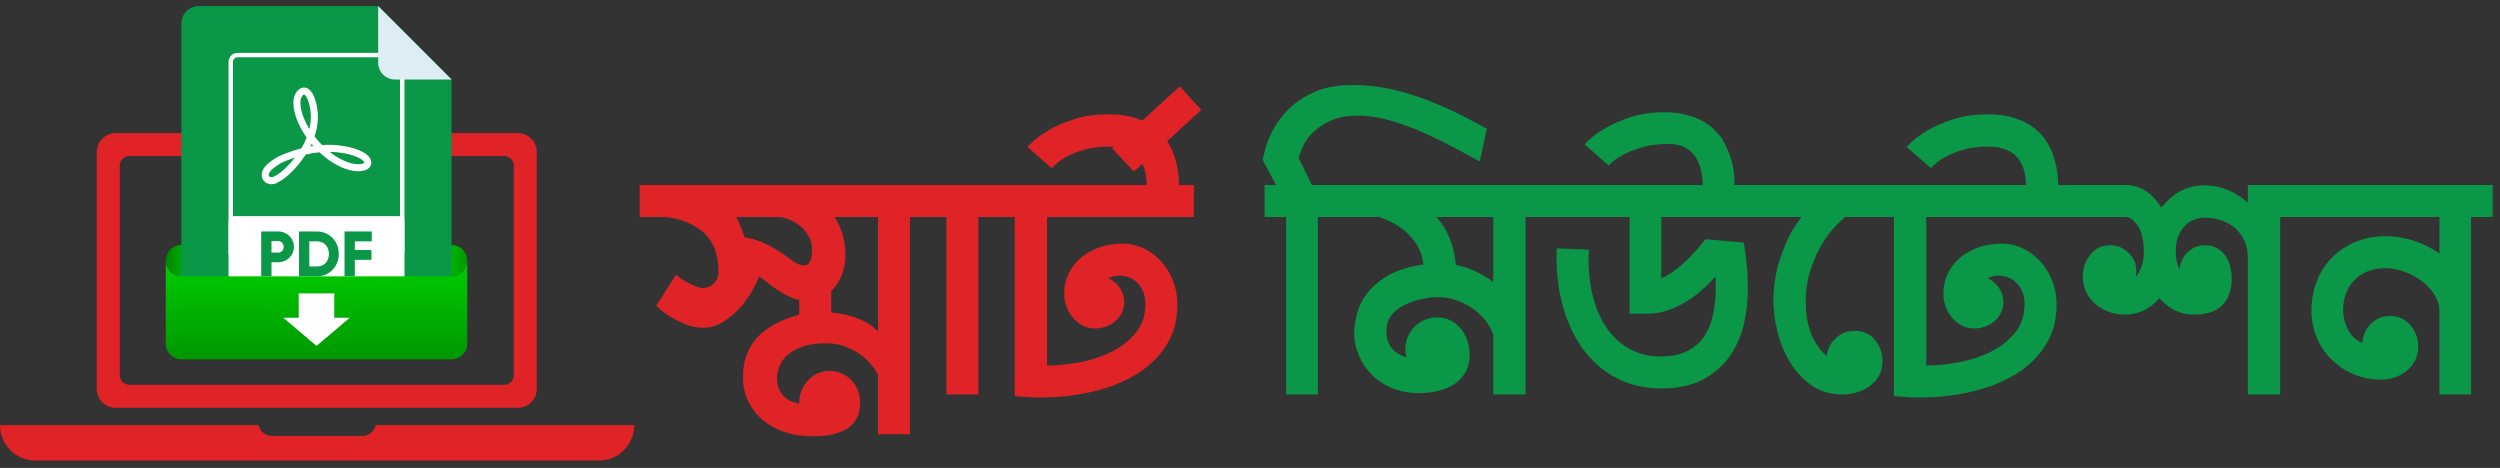 <svg width="187" height="35" viewBox="0 0 187 35" fill="none" xmlns="http://www.w3.org/2000/svg">
<rect x="0" y="0" width="187" height="35" fill="#333333" stroke="none"/>
<g clip-path="url(#clip0_1761_30516)">
<path d="M62.429 16.232C62.966 17.072 63.234 18.03 63.234 19.104C63.234 19.524 63.171 19.935 63.045 20.338C62.919 20.741 62.739 21.098 62.504 21.408C62.268 21.719 61.979 21.971 61.635 22.164C61.291 22.357 60.892 22.462 60.439 22.479H60.338C59.902 22.496 59.448 22.391 58.978 22.164C58.508 21.937 57.996 21.605 57.442 21.169L56.787 20.665C56.686 20.951 56.514 21.312 56.27 21.749C56.027 22.185 55.72 22.609 55.351 23.02C54.982 23.432 54.562 23.784 54.092 24.078C53.621 24.372 53.126 24.519 52.605 24.519C52.169 24.519 51.745 24.439 51.334 24.279C50.922 24.12 50.557 23.944 50.238 23.751C49.919 23.558 49.654 23.373 49.445 23.196C49.234 23.02 49.113 22.915 49.08 22.881L50.566 20.538C50.633 20.606 50.742 20.694 50.893 20.803C51.045 20.913 51.221 21.021 51.422 21.13C51.624 21.24 51.829 21.336 52.04 21.42C52.249 21.505 52.438 21.546 52.606 21.546C52.707 21.546 52.821 21.526 52.946 21.483C53.072 21.442 53.193 21.374 53.311 21.282C53.428 21.19 53.529 21.068 53.613 20.917C53.697 20.765 53.739 20.573 53.739 20.337C53.739 19.027 53.365 18.045 52.618 17.39C51.871 16.735 50.919 16.349 49.76 16.232H47.846V13.839H63.991V16.232H62.429L62.429 16.232ZM55.074 16.232C55.309 16.686 55.519 17.198 55.704 17.768C56.644 17.853 57.769 18.382 59.079 19.355C59.515 19.691 59.868 19.859 60.137 19.859C60.54 19.859 60.741 19.464 60.741 18.675C60.741 18.288 60.653 17.945 60.477 17.642C60.3 17.34 60.078 17.084 59.809 16.874C59.541 16.665 59.259 16.505 58.966 16.396C58.672 16.287 58.399 16.232 58.147 16.232H55.074Z" fill="#DF2327"/>
<path d="M62.176 21.698V23.36C63.788 23.545 64.955 24.023 65.677 24.795V16.232H63.486V13.839H69.682V16.232H68.07V32.477H65.677V28.044C65.526 27.742 65.324 27.448 65.073 27.163C64.821 26.878 64.527 26.625 64.191 26.407C63.855 26.189 63.486 26.012 63.083 25.878C62.68 25.744 62.252 25.676 61.798 25.676C61.059 25.676 60.455 25.765 59.984 25.941C59.514 26.117 59.14 26.336 58.863 26.596C58.587 26.856 58.393 27.137 58.284 27.44C58.175 27.742 58.12 28.028 58.12 28.297C58.12 28.381 58.132 28.515 58.157 28.699C58.183 28.884 58.25 29.077 58.359 29.279C58.469 29.481 58.636 29.666 58.862 29.834C59.089 30.001 59.395 30.118 59.782 30.186C59.782 29.481 60.005 28.898 60.449 28.436C60.895 27.974 61.436 27.743 62.074 27.743C62.393 27.743 62.691 27.806 62.968 27.932C63.245 28.058 63.485 28.226 63.686 28.436C63.887 28.646 64.047 28.898 64.164 29.192C64.281 29.485 64.34 29.792 64.34 30.111C64.34 30.968 64.038 31.601 63.434 32.012C62.83 32.423 61.998 32.63 60.941 32.63H60.688C60 32.63 59.345 32.529 58.724 32.328C58.103 32.126 57.561 31.836 57.1 31.459C56.638 31.081 56.269 30.615 55.991 30.061C55.713 29.507 55.575 28.877 55.575 28.172C55.575 25.838 56.978 24.294 59.781 23.538V21.699H62.174L62.176 21.698Z" fill="#DF2327"/>
<path d="M69.179 13.84H74.796V16.232H73.183V29.506H70.791V16.232H69.179V13.84Z" fill="#DF2327"/>
<path d="M89.303 16.232H78.321V27.34C79.043 27.34 79.833 27.265 80.689 27.113C81.546 26.962 82.343 26.706 83.082 26.345C83.82 25.984 84.438 25.51 84.933 24.922C85.429 24.334 85.676 23.612 85.676 22.756C85.676 22.387 85.617 22.067 85.5 21.799C85.382 21.53 85.231 21.307 85.046 21.131C84.861 20.955 84.651 20.825 84.416 20.741C84.181 20.657 83.947 20.615 83.712 20.615C83.561 20.615 83.422 20.632 83.296 20.665C83.169 20.699 83.039 20.741 82.905 20.791C83.258 20.977 83.543 21.224 83.761 21.534C83.979 21.845 84.089 22.201 84.089 22.604C84.089 22.906 84.026 23.18 83.9 23.423C83.774 23.667 83.61 23.873 83.409 24.04C83.207 24.208 82.976 24.338 82.716 24.431C82.456 24.523 82.191 24.569 81.922 24.569C81.553 24.569 81.226 24.49 80.94 24.33C80.654 24.171 80.411 23.965 80.21 23.713C80.008 23.461 79.857 23.184 79.756 22.882C79.655 22.58 79.604 22.278 79.604 21.975C79.604 21.387 79.726 20.859 79.97 20.389C80.213 19.919 80.536 19.524 80.939 19.205C81.342 18.886 81.804 18.642 82.325 18.474C82.844 18.306 83.382 18.222 83.937 18.222C84.491 18.222 85.04 18.34 85.536 18.575C86.031 18.81 86.468 19.133 86.846 19.544C87.223 19.956 87.521 20.439 87.74 20.993C87.958 21.547 88.068 22.143 88.068 22.781C88.068 23.957 87.786 24.981 87.223 25.854C86.661 26.728 85.905 27.45 84.957 28.02C84.008 28.59 82.916 29.019 81.683 29.305C80.449 29.59 79.16 29.733 77.816 29.733C77.346 29.733 77.086 29.724 77.035 29.707L75.902 29.632V16.232H74.29V13.84H85.775C85.775 13.454 85.728 13.088 85.636 12.744C85.544 12.4 85.388 12.093 85.171 11.825C84.952 11.556 84.658 11.347 84.289 11.195C83.919 11.044 83.466 10.968 82.929 10.968C82.24 10.968 81.636 11.044 81.115 11.195C80.594 11.347 80.158 11.518 79.805 11.712C79.452 11.905 79.179 12.089 78.986 12.266C78.793 12.442 78.688 12.548 78.671 12.581L76.857 10.994C76.874 10.961 77.021 10.814 77.298 10.554C77.575 10.294 77.965 10.017 78.469 9.723C78.972 9.429 79.598 9.16 80.345 8.917C81.092 8.674 81.961 8.552 82.953 8.552C83.708 8.552 84.367 8.644 84.93 8.829C85.492 9.014 85.966 9.253 86.353 9.547C86.739 9.841 87.054 10.177 87.298 10.554C87.541 10.931 87.726 11.318 87.852 11.713C87.978 12.107 88.067 12.49 88.117 12.859C88.168 13.228 88.192 13.556 88.192 13.841H89.301V16.234L89.303 16.232Z" fill="#DF2327"/>
<path d="M84.82 12.832L83.182 11.094L88.245 6.459L89.857 8.222L84.82 12.831V12.832Z" fill="#DF2327"/>
<path d="M98.194 6.938C98.966 6.552 99.982 6.359 101.242 6.359C101.879 6.359 102.552 6.414 103.257 6.523C103.962 6.633 104.721 6.813 105.536 7.064C106.35 7.316 107.224 7.652 108.156 8.071C109.087 8.491 110.108 9.012 111.216 9.633L110.687 12.076C109.511 11.421 108.467 10.872 107.551 10.426C106.636 9.982 105.817 9.629 105.096 9.368C104.373 9.108 103.727 8.924 103.156 8.814C102.585 8.705 102.064 8.65 101.594 8.65C100.754 8.65 100.058 8.78 99.504 9.041C98.95 9.301 98.505 9.603 98.169 9.947C97.834 10.292 97.591 10.64 97.439 10.993C97.288 11.346 97.187 11.614 97.137 11.799L98.12 13.839H100.184V16.232H98.572V29.505H96.204V16.232H94.592V13.84H95.448L94.441 11.951C94.492 11.749 94.572 11.443 94.68 11.031C94.79 10.62 94.978 10.167 95.247 9.671C95.516 9.176 95.885 8.685 96.356 8.197C96.826 7.71 97.439 7.291 98.195 6.938H98.194Z" fill="#0A9748"/>
<path d="M99.68 13.84H115.724V16.232H114.112V29.506H111.694V25.022C111.576 24.686 111.392 24.351 111.14 24.015C110.888 23.679 110.582 23.381 110.22 23.121C109.859 22.861 109.452 22.647 108.999 22.479C108.545 22.311 108.067 22.227 107.563 22.227C107.446 22.227 107.328 22.231 107.211 22.239C107.093 22.248 106.976 22.26 106.858 22.277C106.068 22.411 105.464 22.592 105.044 22.818C104.624 23.045 104.314 23.284 104.112 23.536C103.911 23.788 103.793 24.031 103.759 24.266C103.726 24.501 103.709 24.695 103.709 24.846C103.709 25.3 103.835 25.689 104.086 26.017C104.337 26.345 104.716 26.584 105.219 26.735C105.152 26.551 105.119 26.34 105.119 26.105C105.119 25.787 105.182 25.48 105.308 25.186C105.434 24.892 105.601 24.641 105.811 24.43C106.021 24.221 106.273 24.053 106.567 23.927C106.861 23.8 107.175 23.738 107.512 23.738C107.881 23.738 108.217 23.818 108.519 23.977C108.821 24.136 109.077 24.346 109.287 24.606C109.497 24.867 109.656 25.161 109.765 25.488C109.874 25.816 109.929 26.155 109.929 26.508C109.929 27.046 109.819 27.499 109.601 27.868C109.383 28.238 109.093 28.536 108.733 28.762C108.372 28.989 107.965 29.153 107.511 29.254C107.057 29.355 106.596 29.405 106.126 29.405C105.403 29.405 104.744 29.283 104.148 29.04C103.552 28.797 103.044 28.465 102.624 28.045C102.204 27.626 101.877 27.139 101.642 26.584C101.406 26.03 101.289 25.451 101.289 24.846C101.305 24.477 101.373 24.036 101.49 23.524C101.607 23.012 101.847 22.508 102.209 22.012C102.57 21.517 103.085 21.064 103.758 20.652C104.429 20.241 105.336 19.951 106.478 19.784C106.393 19.146 106.201 18.613 105.898 18.184C105.595 17.756 105.268 17.408 104.915 17.139C104.563 16.87 104.219 16.665 103.883 16.521C103.547 16.379 103.303 16.282 103.153 16.232H99.677V13.839L99.68 13.84ZM111.694 21.094V16.232H107.437C108.259 17.122 108.747 18.315 108.898 19.809C109.956 20.044 110.888 20.472 111.694 21.094H111.694Z" fill="#0A9748"/>
<path d="M128.771 10.313C129.409 11.388 129.728 12.454 129.728 13.512V13.84H131.97V16.232H124.263V20.817C124.918 20.515 125.534 20.082 126.114 19.52C126.694 18.957 127.176 18.416 127.563 17.895L130.434 18.148C130.518 18.584 130.589 19.105 130.648 19.709C130.707 20.313 130.736 21.002 130.736 21.774C130.736 22.546 130.636 23.411 130.434 24.267C130.233 25.124 129.888 25.909 129.402 26.622C128.914 27.336 128.251 27.919 127.412 28.373C126.572 28.826 125.523 29.053 124.264 29.053C123.071 29.053 121.992 28.814 121.027 28.335C120.061 27.857 119.239 27.181 118.558 26.308C117.878 25.435 117.353 24.393 116.984 23.185C116.614 21.975 116.429 20.65 116.429 19.205C116.429 19.105 116.433 19.004 116.442 18.903C116.45 18.803 116.454 18.694 116.454 18.576L118.846 18.677C118.846 18.794 118.842 18.907 118.834 19.016C118.825 19.126 118.822 19.239 118.822 19.356C118.822 20.431 118.944 21.418 119.187 22.315C119.43 23.213 119.783 23.982 120.245 24.62C120.707 25.259 121.269 25.758 121.933 26.119C122.596 26.48 123.347 26.66 124.187 26.66C125.027 26.66 125.661 26.53 126.189 26.269C126.718 26.009 127.143 25.644 127.461 25.174C127.78 24.704 128.006 24.145 128.142 23.498C128.276 22.852 128.343 22.142 128.343 21.37C128.343 21.253 128.339 21.139 128.331 21.03C128.322 20.922 128.318 20.808 128.318 20.691C128.016 21.026 127.676 21.362 127.298 21.698C126.921 22.034 126.513 22.332 126.076 22.592C125.64 22.852 125.186 23.062 124.716 23.222C124.246 23.381 123.776 23.461 123.306 23.461H121.895V16.232H115.22V13.839H127.36C127.36 13.486 127.323 13.13 127.247 12.769C127.172 12.408 127.037 12.076 126.845 11.774C126.651 11.472 126.391 11.229 126.063 11.044C125.736 10.859 125.312 10.767 124.791 10.767C124.052 10.767 123.41 10.847 122.864 11.006C122.318 11.166 121.86 11.342 121.492 11.535C121.123 11.728 120.841 11.909 120.649 12.076C120.455 12.244 120.351 12.345 120.333 12.378L118.52 10.791C118.536 10.775 118.679 10.64 118.948 10.389C119.217 10.136 119.603 9.864 120.107 9.57C120.61 9.276 121.228 9.007 121.958 8.764C122.688 8.521 123.541 8.399 124.514 8.399C125.102 8.399 125.626 8.458 126.089 8.575C126.551 8.693 126.949 8.839 127.285 9.015C127.621 9.191 127.911 9.398 128.154 9.633C128.397 9.868 128.602 10.095 128.771 10.313Z" fill="#0A9748"/>
<path d="M136.655 26.61C136.705 26.09 136.927 25.649 137.322 25.288C137.717 24.926 138.182 24.746 138.72 24.746C139.375 24.746 139.886 24.977 140.256 25.439C140.625 25.901 140.81 26.434 140.81 27.038C140.81 27.474 140.713 27.849 140.52 28.159C140.327 28.47 140.084 28.726 139.79 28.927C139.496 29.128 139.172 29.276 138.82 29.368C138.467 29.46 138.132 29.506 137.813 29.506C136.907 29.506 136.126 29.271 135.471 28.801C134.816 28.331 134.278 27.743 133.858 27.038C133.438 26.333 133.132 25.569 132.939 24.746C132.746 23.923 132.649 23.168 132.649 22.479C132.649 21.472 132.8 20.481 133.103 19.507C133.405 18.533 133.774 17.693 134.211 16.988L134.74 16.232H131.466V13.84H140.559V16.232H138.015C137.83 16.384 137.569 16.635 137.233 16.988C136.898 17.341 136.57 17.786 136.251 18.323C135.932 18.861 135.655 19.49 135.42 20.212C135.185 20.934 135.067 21.731 135.067 22.604C135.067 24.132 135.47 25.359 136.276 26.282C136.444 26.467 136.57 26.576 136.654 26.609L136.655 26.61Z" fill="#0A9748"/>
<path d="M155.066 16.232H144.084V27.34C144.806 27.34 145.596 27.265 146.452 27.113C147.309 26.962 148.106 26.706 148.845 26.345C149.583 25.984 150.201 25.51 150.696 24.922C151.191 24.334 151.439 23.612 151.439 22.756C151.439 22.387 151.38 22.067 151.263 21.799C151.145 21.53 150.994 21.307 150.809 21.131C150.624 20.955 150.414 20.825 150.179 20.741C149.944 20.657 149.709 20.615 149.474 20.615C149.324 20.615 149.185 20.632 149.059 20.665C148.932 20.699 148.802 20.741 148.668 20.791C149.021 20.977 149.306 21.224 149.524 21.534C149.742 21.845 149.852 22.201 149.852 22.604C149.852 22.906 149.789 23.18 149.663 23.423C149.537 23.667 149.373 23.873 149.172 24.04C148.97 24.208 148.739 24.338 148.479 24.431C148.218 24.523 147.954 24.569 147.685 24.569C147.316 24.569 146.989 24.49 146.703 24.33C146.417 24.171 146.174 23.965 145.972 23.713C145.771 23.461 145.62 23.184 145.519 22.882C145.418 22.58 145.367 22.278 145.367 21.975C145.367 21.387 145.489 20.859 145.733 20.389C145.976 19.919 146.299 19.524 146.702 19.205C147.105 18.886 147.567 18.642 148.087 18.474C148.607 18.306 149.145 18.222 149.7 18.222C150.254 18.222 150.803 18.34 151.299 18.575C151.794 18.81 152.231 19.133 152.609 19.544C152.986 19.956 153.284 20.439 153.503 20.993C153.721 21.547 153.831 22.143 153.831 22.781C153.831 23.957 153.549 24.981 152.986 25.854C152.424 26.728 151.668 27.45 150.72 28.02C149.771 28.59 148.679 29.019 147.445 29.305C146.212 29.59 144.923 29.733 143.579 29.733C143.109 29.733 142.849 29.724 142.798 29.707L141.665 29.632V16.232H140.052V13.84H151.538C151.538 13.454 151.491 13.088 151.399 12.744C151.307 12.4 151.151 12.093 150.934 11.825C150.715 11.556 150.421 11.347 150.052 11.195C149.682 11.044 149.229 10.968 148.692 10.968C148.003 10.968 147.399 11.044 146.878 11.195C146.357 11.347 145.921 11.518 145.568 11.712C145.215 11.905 144.942 12.089 144.749 12.266C144.556 12.442 144.451 12.548 144.434 12.581L142.62 10.994C142.637 10.961 142.784 10.814 143.061 10.554C143.338 10.294 143.728 10.017 144.232 9.723C144.735 9.429 145.361 9.16 146.108 8.917C146.855 8.674 147.724 8.552 148.715 8.552C149.471 8.552 150.13 8.644 150.693 8.829C151.255 9.014 151.729 9.253 152.116 9.547C152.502 9.841 152.817 10.177 153.061 10.554C153.304 10.931 153.489 11.318 153.615 11.713C153.741 12.107 153.83 12.49 153.88 12.859C153.93 13.228 153.955 13.556 153.955 13.841H155.064V16.234L155.066 16.232Z" fill="#0A9748"/>
<path d="M168.138 13.84H172.169V16.232H170.556V29.506H168.138V19.355C168.138 18.767 168.034 18.277 167.823 17.881C167.613 17.487 167.348 17.172 167.03 16.936C166.71 16.701 166.362 16.534 165.984 16.433C165.606 16.332 165.241 16.282 164.889 16.282C164.704 16.282 164.486 16.319 164.234 16.395C163.981 16.47 163.746 16.605 163.529 16.797C163.31 16.991 163.126 17.251 162.974 17.578C162.823 17.906 162.747 18.321 162.747 18.826C162.747 19.33 162.839 19.757 163.024 20.16C163.075 19.64 163.28 19.207 163.642 18.863C164.003 18.519 164.435 18.346 164.939 18.346C165.291 18.346 165.589 18.418 165.833 18.56C166.076 18.703 166.281 18.888 166.45 19.114C166.618 19.341 166.74 19.606 166.815 19.908C166.891 20.21 166.928 20.512 166.928 20.814C166.928 21.704 166.689 22.38 166.21 22.842C165.732 23.303 165.047 23.534 164.157 23.534C163.418 23.534 162.772 23.333 162.218 22.93C162.2 22.93 162.155 22.897 162.079 22.829C162.004 22.762 161.924 22.691 161.84 22.616C161.756 22.54 161.681 22.469 161.613 22.402C161.546 22.335 161.521 22.301 161.538 22.301C160.799 23.124 159.934 23.535 158.944 23.535C158.541 23.535 158.151 23.468 157.773 23.334C157.396 23.2 157.059 23.01 156.766 22.767C156.472 22.524 156.237 22.226 156.061 21.873C155.885 21.52 155.797 21.126 155.797 20.689C155.797 20.252 155.864 19.905 155.998 19.643C156.132 19.383 156.199 19.262 156.199 19.278C156.569 18.658 157.114 18.346 157.837 18.346C158.374 18.346 158.836 18.536 159.222 18.913C159.609 19.291 159.802 19.757 159.802 20.311C159.802 20.429 159.777 20.571 159.727 20.739C160.146 20.269 160.357 19.63 160.357 18.825C160.357 17.968 160.205 17.322 159.903 16.885C159.601 16.448 159.299 16.23 158.996 16.23H154.563V13.837H158.996C160.054 13.837 160.944 14.4 161.667 15.525C162.204 14.887 162.733 14.451 163.253 14.215C163.773 13.98 164.328 13.862 164.916 13.862C166.057 13.862 167.132 14.29 168.14 15.147V13.836L168.138 13.84Z" fill="#0A9748"/>
<path d="M171.664 13.84H186.449V16.232H184.837V29.506H182.469V23.335C182.469 22.865 182.343 22.432 182.092 22.038C181.839 21.643 181.516 21.299 181.122 21.005C180.727 20.711 180.291 20.48 179.812 20.312C179.334 20.145 178.876 20.06 178.44 20.06C177.482 20.06 176.714 20.35 176.135 20.929C175.555 21.508 175.266 22.277 175.266 23.234C175.266 23.688 175.383 24.153 175.619 24.632C175.854 25.11 176.215 25.45 176.702 25.652C176.736 25.081 176.949 24.603 177.344 24.216C177.739 23.83 178.213 23.637 178.767 23.637C179.388 23.637 179.896 23.864 180.291 24.317C180.686 24.771 180.883 25.308 180.883 25.929C180.883 26.299 180.808 26.634 180.656 26.937C180.505 27.239 180.299 27.499 180.039 27.718C179.778 27.936 179.484 28.104 179.157 28.221C178.829 28.339 178.49 28.397 178.137 28.397C177.347 28.397 176.633 28.255 175.996 27.969C175.357 27.684 174.807 27.306 174.346 26.836C173.884 26.366 173.527 25.82 173.275 25.198C173.023 24.578 172.898 23.922 172.898 23.234C172.898 22.428 173.036 21.681 173.314 20.992C173.591 20.303 173.977 19.716 174.473 19.229C174.968 18.742 175.551 18.36 176.223 18.083C176.895 17.806 177.634 17.667 178.44 17.667C179.833 17.667 181.176 18.095 182.47 18.952V16.232H171.664V13.839V13.84Z" fill="#0A9748"/>
<path d="M28.101 31.802C27.999 32.264 27.589 32.61 27.096 32.61H20.345C19.852 32.61 19.442 32.264 19.339 31.802H0C0 33.267 1.187 34.455 2.653 34.455H44.789C46.254 34.455 47.442 33.267 47.442 31.802H28.102H28.101Z" fill="#DF2327"/>
<path d="M38.725 9.953H8.665C7.876 9.953 7.237 10.592 7.237 11.381V29.077C7.237 29.865 7.876 30.505 8.665 30.505H38.725C39.513 30.505 40.153 29.865 40.153 29.077V11.381C40.153 10.592 39.513 9.953 38.725 9.953ZM38.433 28.066C38.433 28.463 38.111 28.785 37.714 28.785H9.676C9.279 28.785 8.956 28.463 8.956 28.066V12.392C8.956 11.995 9.279 11.672 9.676 11.672H37.714C38.111 11.672 38.433 11.995 38.433 12.392V28.066Z" fill="#DF2327"/>
<path d="M14.709 19.77C14.861 19.141 14.473 18.508 13.843 18.356C13.214 18.205 12.581 18.592 12.429 19.222C12.278 19.851 12.665 20.485 13.295 20.636C13.924 20.788 14.558 20.4 14.709 19.77Z" fill="url(#paint0_linear_1761_30516)"/>
<path d="M34.609 20.326C35.066 19.869 35.066 19.126 34.609 18.668C34.151 18.21 33.408 18.21 32.95 18.668C32.492 19.126 32.492 19.869 32.95 20.326C33.408 20.784 34.151 20.784 34.609 20.326Z" fill="url(#paint1_linear_1761_30516)"/>
<path d="M13.57 1.75V24.021C13.57 24.736 14.15 25.316 14.865 25.316H32.484C33.2 25.316 33.78 24.736 33.78 24.021V5.947L28.287 0.455H14.865C14.15 0.455 13.57 1.035 13.57 1.75Z" fill="#0A9748"/>
<path d="M29.574 4.283C29.768 4.283 29.925 4.441 29.925 4.634V18.57L17.423 18.661V4.634C17.423 4.44 17.581 4.283 17.774 4.283H29.574ZM29.574 3.954H17.774C17.398 3.954 17.095 4.259 17.095 4.634V18.992L30.255 18.897V4.634C30.255 4.258 29.95 3.954 29.575 3.954H29.574Z" fill="white"/>
<path d="M29.878 16.169H17.471C17.263 16.169 17.095 16.337 17.095 16.545V21.44C17.095 21.648 17.263 21.817 17.471 21.817H29.878C30.086 21.817 30.254 21.648 30.254 21.44V16.545C30.254 16.337 30.086 16.169 29.878 16.169Z" fill="white"/>
<path d="M21.985 18.465C21.985 19.103 21.472 19.616 20.811 19.616H20.307V20.671H19.54V17.315H20.81C21.472 17.315 21.984 17.828 21.984 18.465H21.985ZM21.218 18.465C21.218 18.221 21.045 18.034 20.81 18.034H20.306V18.897H20.81C21.045 18.897 21.218 18.71 21.218 18.465Z" fill="#0A9748"/>
<path d="M25.34 18.992C25.34 19.942 24.635 20.67 23.71 20.67H22.368V17.315H23.71C24.636 17.315 25.34 18.044 25.34 18.992ZM24.602 18.992C24.602 18.418 24.238 18.053 23.71 18.053H23.136V19.933H23.71C24.238 19.933 24.602 19.568 24.602 18.993V18.992Z" fill="#0A9748"/>
<path d="M26.539 18.052V18.699H27.785V19.437H26.539V20.669H25.771V17.313H27.809V18.051H26.539V18.052Z" fill="#0A9748"/>
<path d="M20.311 13.781C20.046 13.781 19.801 13.66 19.669 13.439C19.467 13.103 19.536 12.552 20.33 12.015L20.378 11.982C20.685 11.774 20.788 11.704 21.323 11.492C21.672 11.354 22.082 11.214 22.537 11.098C22.685 10.85 22.823 10.579 22.938 10.29C22.303 9.394 21.945 8.446 21.945 7.649C21.945 7.406 22.009 7.162 22.125 6.961C22.261 6.727 22.452 6.581 22.662 6.552C22.899 6.518 23.338 6.607 23.614 7.576C23.886 8.529 23.792 9.423 23.529 10.205C23.546 10.226 23.562 10.248 23.579 10.269C23.741 10.474 23.912 10.667 24.089 10.847C24.619 10.813 25.175 10.831 25.741 10.929C26.87 11.125 27.602 11.513 27.75 11.992C27.815 12.2 27.761 12.408 27.604 12.56C27.288 12.866 26.616 12.893 25.85 12.631C25.189 12.405 24.508 11.97 23.894 11.39C23.536 11.424 23.193 11.484 22.869 11.558C22.502 12.129 22.1 12.576 21.821 12.854C21.557 13.118 21.255 13.4 20.735 13.672C20.597 13.745 20.451 13.779 20.309 13.779L20.311 13.781ZM22.069 11.782C21.871 11.847 21.687 11.914 21.517 11.981C21.036 12.172 20.966 12.219 20.674 12.417L20.625 12.45C20.294 12.674 20.014 12.992 20.12 13.168C20.171 13.254 20.328 13.294 20.492 13.207C20.946 12.969 21.204 12.729 21.45 12.482C21.62 12.313 21.84 12.074 22.069 11.781V11.782ZM24.657 11.358C25.101 11.712 25.567 11.979 26.02 12.134C26.703 12.368 27.13 12.288 27.238 12.183C27.254 12.168 27.253 12.165 27.247 12.147C27.192 11.968 26.721 11.634 25.651 11.448C25.315 11.39 24.982 11.362 24.657 11.358ZM23.306 10.767C23.278 10.83 23.247 10.891 23.217 10.952C23.289 10.94 23.362 10.927 23.436 10.917C23.392 10.867 23.349 10.818 23.306 10.767ZM22.738 7.072C22.738 7.072 22.736 7.072 22.735 7.072C22.642 7.085 22.471 7.331 22.471 7.648C22.471 8.243 22.71 8.946 23.142 9.645C23.283 9.051 23.302 8.4 23.108 7.72C22.953 7.176 22.782 7.072 22.738 7.072Z" fill="white"/>
<path d="M28.287 0.455L33.779 5.947H29.539C28.848 5.947 28.287 5.386 28.287 4.695V0.455Z" fill="#DFEDF5"/>
<path d="M33.78 20.67H13.57C12.922 20.67 12.398 20.145 12.398 19.498V25.706C12.398 26.354 12.922 26.878 13.57 26.878H33.78C34.427 26.878 34.952 26.354 34.952 25.706V19.498C34.952 20.145 34.427 20.67 33.78 20.67Z" fill="url(#paint2_linear_1761_30516)"/>
<path d="M25.004 23.769V21.947H22.345V23.769H21.188L23.675 25.875L26.161 23.769H25.004Z" fill="white"/>
</g>
<defs>
<linearGradient id="paint0_linear_1761_30516" x1="14.784" y1="19.497" x2="12.364" y2="19.497" gradientUnits="userSpaceOnUse">
<stop stop-color="#00CF00"/>
<stop offset="1" stop-color="#008000"/>
</linearGradient>
<linearGradient id="paint1_linear_1761_30516" x1="32.519" y1="19.497" x2="34.961" y2="19.497" gradientUnits="userSpaceOnUse">
<stop stop-color="#00CF00"/>
<stop offset="1" stop-color="#009800"/>
</linearGradient>
<linearGradient id="paint2_linear_1761_30516" x1="23.675" y1="19.264" x2="23.675" y2="26.678" gradientUnits="userSpaceOnUse">
<stop stop-color="#00CF00"/>
<stop offset="1" stop-color="#009800"/>
</linearGradient>
<clipPath id="clip0_1761_30516">
<rect width="186.449" height="34" fill="white" transform="translate(0 0.455)"/>
</clipPath>
</defs>
</svg>
